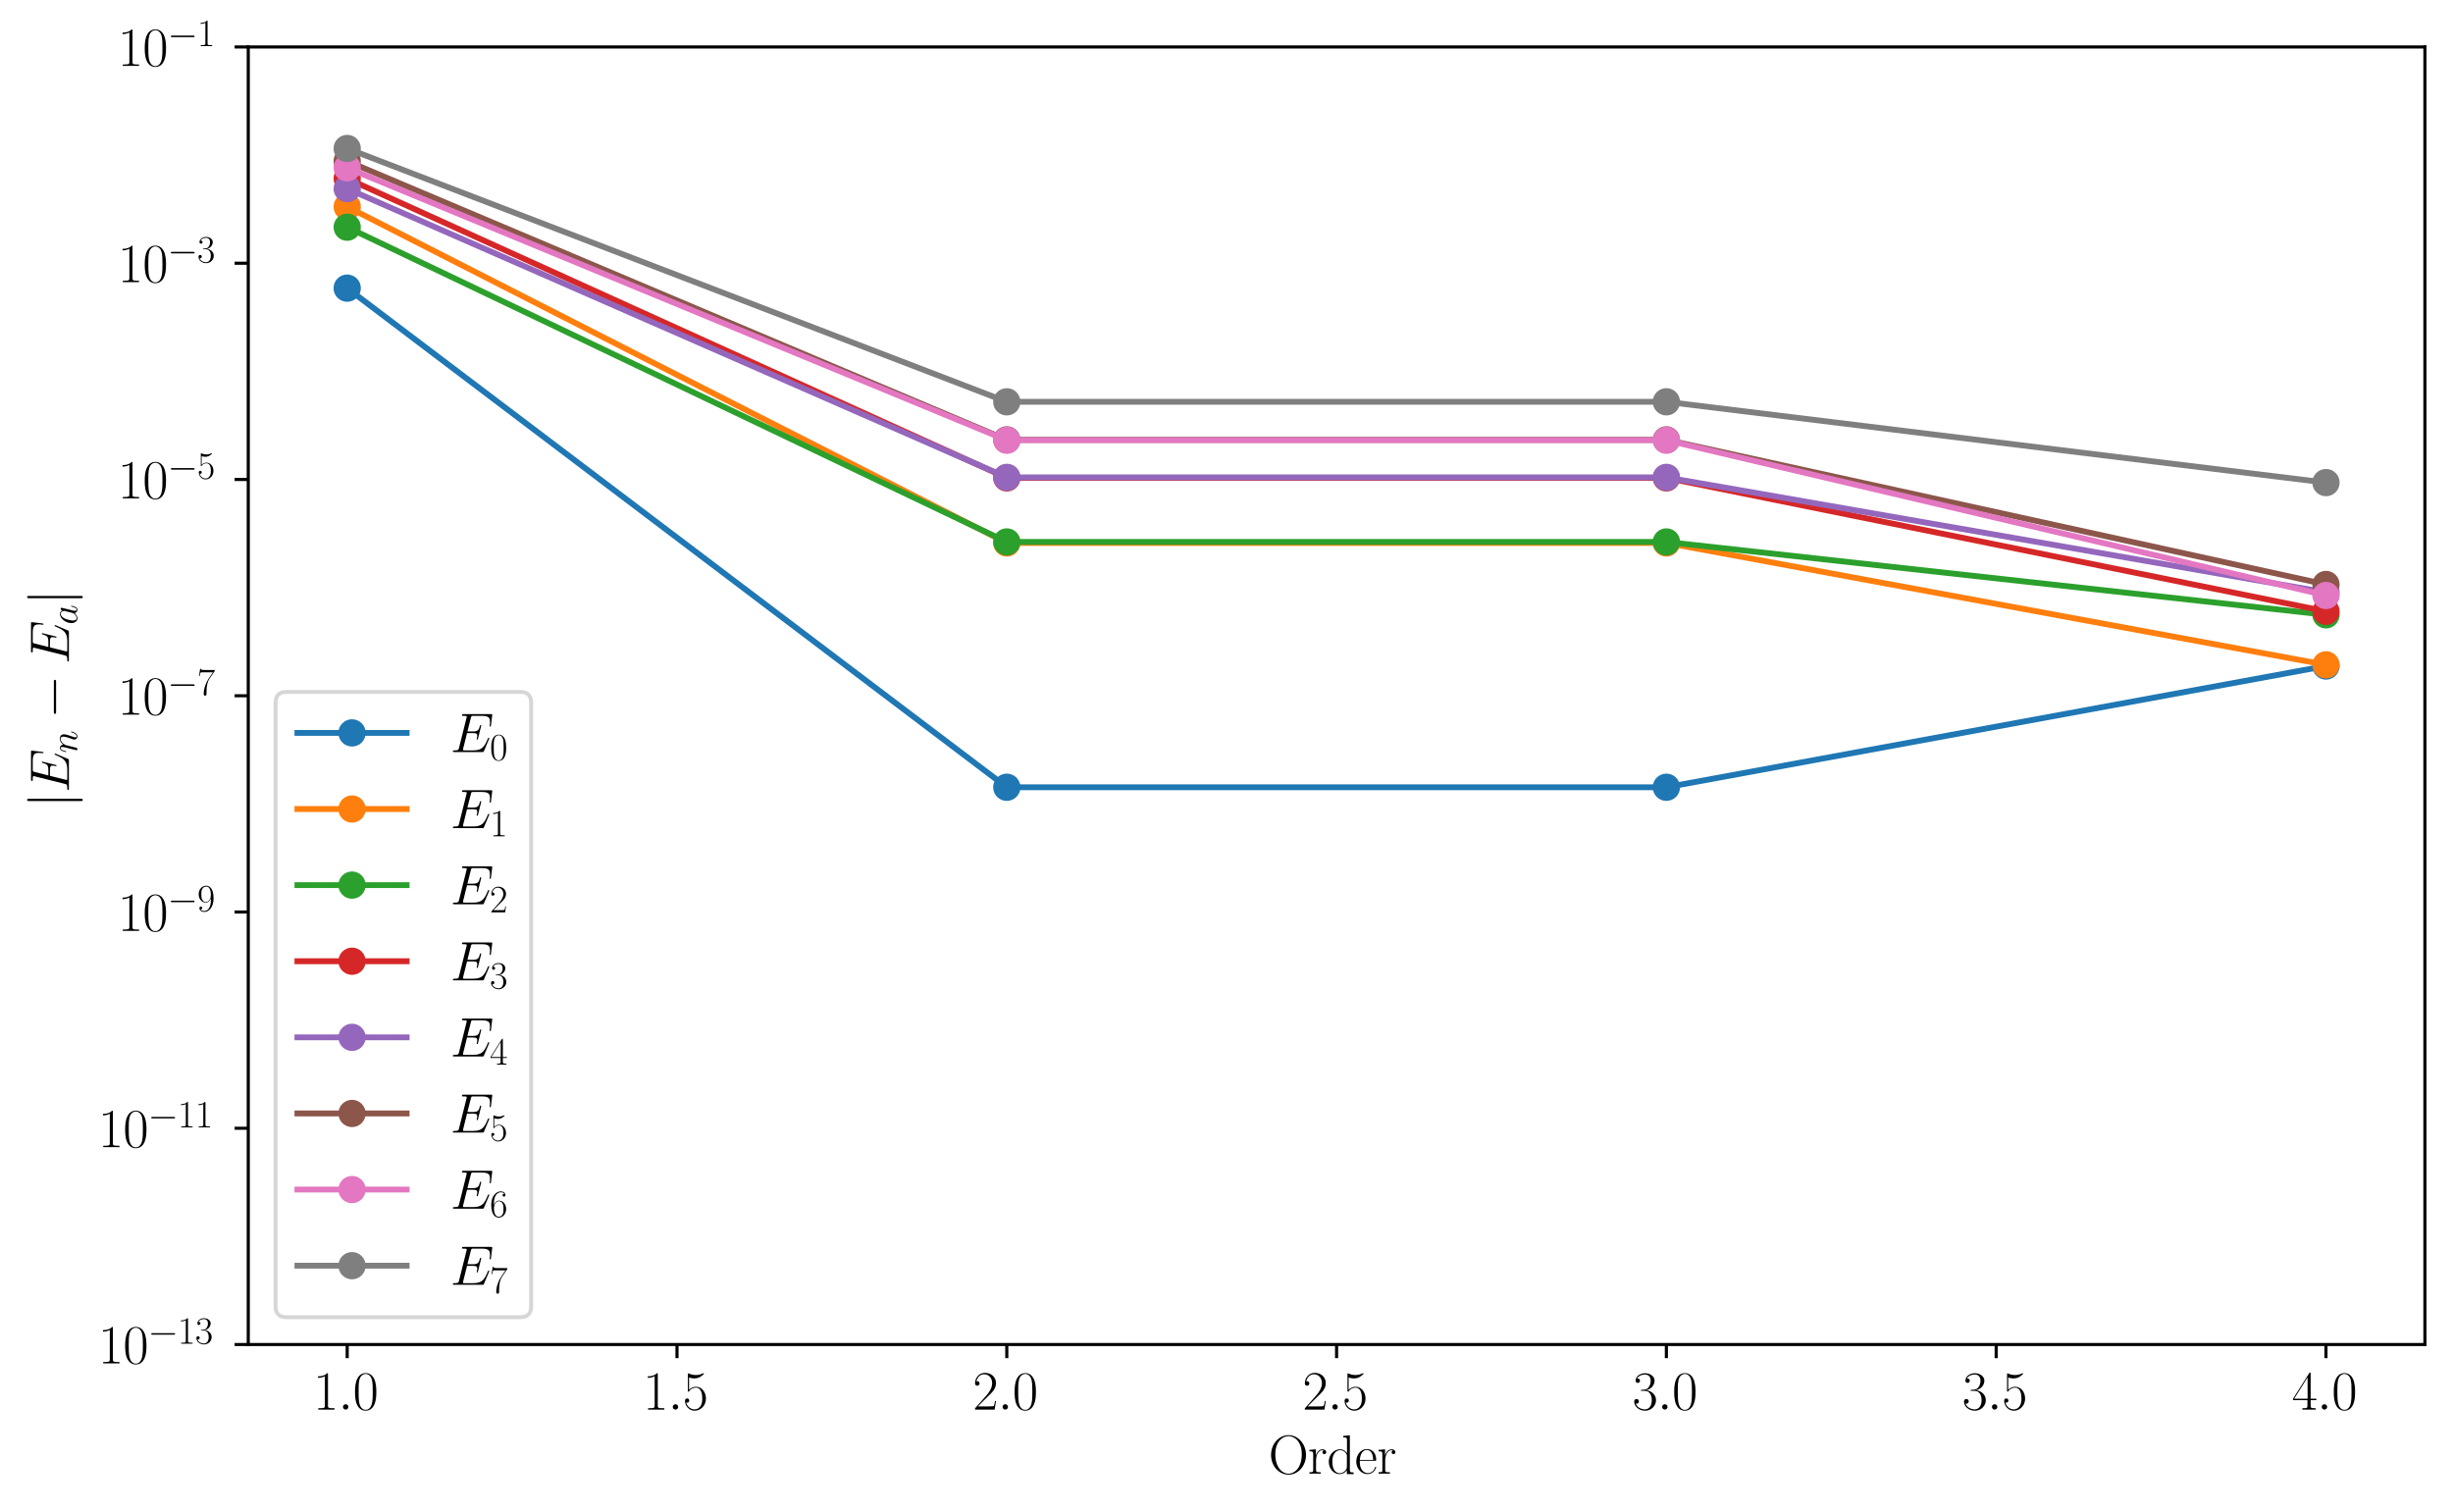 <?xml version="1.0" encoding="utf-8" standalone="no"?>
<!DOCTYPE svg PUBLIC "-//W3C//DTD SVG 1.1//EN"
  "http://www.w3.org/Graphics/SVG/1.1/DTD/svg11.dtd">
<svg xmlns:xlink="http://www.w3.org/1999/xlink" width="628.844pt" height="387.679pt" viewBox="0 0 628.844 387.679" xmlns="http://www.w3.org/2000/svg" version="1.1">
 <defs>
  <style type="text/css">*{stroke-linejoin: round; stroke-linecap: butt}</style>
 </defs>
 <g id="figure_1">
  <g id="patch_1">
   <path d="M 0 387.679 
L 628.844 387.679 
L 628.844 0 
L 0 0 
z
" style="fill: #ffffff"/>
  </g>
  <g id="axes_1">
   <g id="patch_2">
    <path d="M 63.644 344.683 
L 621.644 344.683 
L 621.644 12.043 
L 63.644 12.043 
z
" style="fill: #ffffff"/>
   </g>
   <g id="matplotlib.axis_1">
    <g id="xtick_1">
     <g id="line2d_1">
      <defs>
       <path id="m6c8d5136ef" d="M 0 0 
L 0 3.5 
" style="stroke: #000000; stroke-width: 0.8"/>
      </defs>
      <g>
       <use xlink:href="#m6c8d5136ef" x="89.007" y="344.683" style="stroke: #000000; stroke-width: 0.8"/>
      </g>
     </g>
     <g id="text_1">
      <!-- $\mathdefault{1.0}$ -->
      <g transform="translate(80.282 361.369) scale(0.14 -0.14)">
       <defs>
        <path id="CMR17-31" d="M 1702 4058 
C 1702 4192 1696 4192 1606 4192 
C 1357 3916 979 3827 621 3827 
C 602 3827 570 3827 563 3808 
C 557 3795 557 3782 557 3648 
C 755 3648 1088 3686 1344 3839 
L 1344 461 
C 1344 236 1331 160 781 160 
L 589 160 
L 589 0 
C 896 0 1216 0 1523 0 
C 1830 0 2150 0 2458 0 
L 2458 160 
L 2266 160 
C 1715 160 1702 230 1702 458 
L 1702 4058 
z
" transform="scale(0.016)"/>
        <path id="CMMI12-3a" d="M 1178 307 
C 1178 492 1024 619 870 619 
C 685 619 557 466 557 313 
C 557 128 710 0 864 0 
C 1050 0 1178 153 1178 307 
z
" transform="scale(0.016)"/>
        <path id="CMR17-30" d="M 2688 2025 
C 2688 2416 2682 3080 2413 3591 
C 2176 4039 1798 4198 1466 4198 
C 1158 4198 768 4058 525 3597 
C 269 3118 243 2524 243 2025 
C 243 1661 250 1106 448 619 
C 723 -39 1216 -128 1466 -128 
C 1760 -128 2208 -7 2470 600 
C 2662 1042 2688 1559 2688 2025 
z
M 1466 -26 
C 1056 -26 813 325 723 812 
C 653 1188 653 1738 653 2096 
C 653 2588 653 2997 736 3387 
C 858 3929 1216 4096 1466 4096 
C 1728 4096 2067 3923 2189 3400 
C 2272 3036 2278 2607 2278 2096 
C 2278 1680 2278 1169 2202 792 
C 2067 95 1690 -26 1466 -26 
z
" transform="scale(0.016)"/>
       </defs>
       <use xlink:href="#CMR17-31" transform="scale(0.996)"/>
       <use xlink:href="#CMMI12-3a" transform="translate(45.69 0) scale(0.996)"/>
       <use xlink:href="#CMR17-30" transform="translate(72.788 0) scale(0.996)"/>
      </g>
     </g>
    </g>
    <g id="xtick_2">
     <g id="line2d_2">
      <g>
       <use xlink:href="#m6c8d5136ef" x="173.553" y="344.683" style="stroke: #000000; stroke-width: 0.8"/>
      </g>
     </g>
     <g id="text_2">
      <!-- $\mathdefault{1.5}$ -->
      <g transform="translate(164.828 361.369) scale(0.14 -0.14)">
       <defs>
        <path id="CMR17-35" d="M 730 3692 
C 794 3666 1056 3584 1325 3584 
C 1920 3584 2246 3911 2432 4100 
C 2432 4157 2432 4192 2394 4192 
C 2387 4192 2374 4192 2323 4163 
C 2099 4058 1837 3973 1517 3973 
C 1325 3973 1037 3999 723 4139 
C 653 4171 640 4171 634 4171 
C 602 4171 595 4164 595 4037 
L 595 2203 
C 595 2089 595 2057 659 2057 
C 691 2057 704 2070 736 2114 
C 941 2401 1222 2522 1542 2522 
C 1766 2522 2246 2382 2246 1289 
C 2246 1085 2246 715 2054 421 
C 1894 159 1645 25 1370 25 
C 947 25 518 320 403 814 
C 429 807 480 795 506 795 
C 589 795 749 840 749 1038 
C 749 1210 627 1280 506 1280 
C 358 1280 262 1190 262 1011 
C 262 454 704 -128 1382 -128 
C 2042 -128 2669 440 2669 1264 
C 2669 2030 2170 2624 1549 2624 
C 1222 2624 947 2503 730 2274 
L 730 3692 
z
" transform="scale(0.016)"/>
       </defs>
       <use xlink:href="#CMR17-31" transform="scale(0.996)"/>
       <use xlink:href="#CMMI12-3a" transform="translate(45.69 0) scale(0.996)"/>
       <use xlink:href="#CMR17-35" transform="translate(72.788 0) scale(0.996)"/>
      </g>
     </g>
    </g>
    <g id="xtick_3">
     <g id="line2d_3">
      <g>
       <use xlink:href="#m6c8d5136ef" x="258.098" y="344.683" style="stroke: #000000; stroke-width: 0.8"/>
      </g>
     </g>
     <g id="text_3">
      <!-- $\mathdefault{2.0}$ -->
      <g transform="translate(249.373 361.369) scale(0.14 -0.14)">
       <defs>
        <path id="CMR17-32" d="M 2669 989 
L 2554 989 
C 2490 536 2438 459 2413 420 
C 2381 369 1920 369 1830 369 
L 602 369 
C 832 619 1280 1072 1824 1597 
C 2214 1967 2669 2402 2669 3035 
C 2669 3790 2067 4224 1395 4224 
C 691 4224 262 3604 262 3030 
C 262 2780 448 2748 525 2748 
C 589 2748 781 2787 781 3010 
C 781 3207 614 3264 525 3264 
C 486 3264 448 3258 422 3245 
C 544 3790 915 4058 1306 4058 
C 1862 4058 2227 3617 2227 3035 
C 2227 2479 1901 2000 1536 1584 
L 262 146 
L 262 0 
L 2515 0 
L 2669 989 
z
" transform="scale(0.016)"/>
       </defs>
       <use xlink:href="#CMR17-32" transform="scale(0.996)"/>
       <use xlink:href="#CMMI12-3a" transform="translate(45.69 0) scale(0.996)"/>
       <use xlink:href="#CMR17-30" transform="translate(72.788 0) scale(0.996)"/>
      </g>
     </g>
    </g>
    <g id="xtick_4">
     <g id="line2d_4">
      <g>
       <use xlink:href="#m6c8d5136ef" x="342.644" y="344.683" style="stroke: #000000; stroke-width: 0.8"/>
      </g>
     </g>
     <g id="text_4">
      <!-- $\mathdefault{2.5}$ -->
      <g transform="translate(333.918 361.369) scale(0.14 -0.14)">
       <use xlink:href="#CMR17-32" transform="scale(0.996)"/>
       <use xlink:href="#CMMI12-3a" transform="translate(45.69 0) scale(0.996)"/>
       <use xlink:href="#CMR17-35" transform="translate(72.788 0) scale(0.996)"/>
      </g>
     </g>
    </g>
    <g id="xtick_5">
     <g id="line2d_5">
      <g>
       <use xlink:href="#m6c8d5136ef" x="427.189" y="344.683" style="stroke: #000000; stroke-width: 0.8"/>
      </g>
     </g>
     <g id="text_5">
      <!-- $\mathdefault{3.0}$ -->
      <g transform="translate(418.464 361.369) scale(0.14 -0.14)">
       <defs>
        <path id="CMR17-33" d="M 1414 2157 
C 1984 2157 2234 1662 2234 1090 
C 2234 320 1824 25 1453 25 
C 1114 25 563 194 390 693 
C 422 680 454 680 486 680 
C 640 680 755 782 755 948 
C 755 1133 614 1216 486 1216 
C 378 1216 211 1165 211 926 
C 211 335 787 -128 1466 -128 
C 2176 -128 2720 430 2720 1085 
C 2720 1707 2208 2157 1600 2227 
C 2086 2328 2554 2756 2554 3329 
C 2554 3820 2048 4179 1472 4179 
C 890 4179 378 3829 378 3329 
C 378 3110 544 3072 627 3072 
C 762 3072 877 3155 877 3321 
C 877 3486 762 3569 627 3569 
C 602 3569 570 3569 544 3557 
C 730 3959 1235 4032 1459 4032 
C 1683 4032 2106 3925 2106 3320 
C 2106 3143 2080 2828 1862 2550 
C 1670 2304 1453 2304 1242 2284 
C 1210 2284 1062 2269 1037 2269 
C 992 2263 966 2257 966 2208 
C 966 2163 973 2157 1101 2157 
L 1414 2157 
z
" transform="scale(0.016)"/>
       </defs>
       <use xlink:href="#CMR17-33" transform="scale(0.996)"/>
       <use xlink:href="#CMMI12-3a" transform="translate(45.69 0) scale(0.996)"/>
       <use xlink:href="#CMR17-30" transform="translate(72.788 0) scale(0.996)"/>
      </g>
     </g>
    </g>
    <g id="xtick_6">
     <g id="line2d_6">
      <g>
       <use xlink:href="#m6c8d5136ef" x="511.735" y="344.683" style="stroke: #000000; stroke-width: 0.8"/>
      </g>
     </g>
     <g id="text_6">
      <!-- $\mathdefault{3.5}$ -->
      <g transform="translate(503.009 361.369) scale(0.14 -0.14)">
       <use xlink:href="#CMR17-33" transform="scale(0.996)"/>
       <use xlink:href="#CMMI12-3a" transform="translate(45.69 0) scale(0.996)"/>
       <use xlink:href="#CMR17-35" transform="translate(72.788 0) scale(0.996)"/>
      </g>
     </g>
    </g>
    <g id="xtick_7">
     <g id="line2d_7">
      <g>
       <use xlink:href="#m6c8d5136ef" x="596.28" y="344.683" style="stroke: #000000; stroke-width: 0.8"/>
      </g>
     </g>
     <g id="text_7">
      <!-- $\mathdefault{4.0}$ -->
      <g transform="translate(587.555 361.369) scale(0.14 -0.14)">
       <defs>
        <path id="CMR17-34" d="M 2150 4122 
C 2150 4256 2144 4256 2029 4256 
L 128 1254 
L 128 1088 
L 1779 1088 
L 1779 457 
C 1779 224 1766 160 1318 160 
L 1197 160 
L 1197 0 
C 1402 0 1747 0 1965 0 
C 2182 0 2528 0 2733 0 
L 2733 160 
L 2611 160 
C 2163 160 2150 224 2150 457 
L 2150 1088 
L 2803 1088 
L 2803 1254 
L 2150 1254 
L 2150 4122 
z
M 1798 3703 
L 1798 1254 
L 256 1254 
L 1798 3703 
z
" transform="scale(0.016)"/>
       </defs>
       <use xlink:href="#CMR17-34" transform="scale(0.996)"/>
       <use xlink:href="#CMMI12-3a" transform="translate(45.69 0) scale(0.996)"/>
       <use xlink:href="#CMR17-30" transform="translate(72.788 0) scale(0.996)"/>
      </g>
     </g>
    </g>
    <g id="text_8">
     <!-- Order -->
     <g transform="translate(325.193 377.767) scale(0.14 -0.14)">
      <defs>
       <path id="CMR17-4f" d="M 4307 2135 
C 4307 3437 3366 4416 2304 4416 
C 1216 4416 294 3424 294 2135 
C 294 845 1229 -128 2298 -128 
C 3392 -128 4307 864 4307 2135 
z
M 2304 -13 
C 1574 -13 781 711 781 2217 
C 781 3716 1651 4301 2298 4301 
C 2976 4301 3821 3698 3821 2217 
C 3821 686 3008 -13 2304 -13 
z
" transform="scale(0.016)"/>
       <path id="CMR17-72" d="M 960 1497 
C 960 2112 1222 2688 1702 2688 
C 1747 2688 1792 2682 1837 2662 
C 1837 2662 1696 2617 1696 2452 
C 1696 2298 1818 2234 1914 2234 
C 1990 2234 2131 2279 2131 2458 
C 2131 2663 1926 2790 1709 2790 
C 1222 2790 1011 2317 947 2093 
L 941 2093 
L 941 2790 
L 198 2720 
L 198 2554 
C 576 2554 634 2515 634 2208 
L 634 428 
C 634 184 608 153 198 153 
L 198 -13 
C 352 0 646 0 813 0 
C 998 0 1325 0 1498 -13 
L 1498 153 
C 1037 153 960 153 960 440 
L 960 1497 
z
" transform="scale(0.016)"/>
       <path id="CMR17-64" d="M 1869 4326 
L 1869 4160 
C 2246 4160 2304 4122 2304 3820 
L 2304 2345 
C 2278 2377 2016 2790 1498 2790 
C 845 2790 211 2208 211 1364 
C 211 525 806 -64 1434 -64 
C 1978 -64 2259 337 2291 380 
L 2291 -63 
L 3066 -63 
L 3066 128 
C 2688 128 2630 166 2630 473 
L 2630 4396 
L 1869 4326 
z
M 2291 755 
C 2291 563 2176 390 2029 262 
C 1811 70 1594 38 1472 38 
C 1286 38 621 134 621 1356 
C 621 2612 1363 2688 1530 2688 
C 1824 2688 2061 2522 2208 2291 
C 2291 2157 2291 2138 2291 2023 
L 2291 755 
z
" transform="scale(0.016)"/>
       <path id="CMR17-65" d="M 2438 1472 
C 2464 1498 2464 1511 2464 1576 
C 2464 2238 2118 2816 1389 2816 
C 710 2816 173 2169 173 1383 
C 173 551 781 -64 1459 -64 
C 2176 -64 2458 607 2458 740 
C 2458 784 2419 784 2406 784 
C 2362 784 2355 771 2330 696 
C 2189 265 1837 51 1504 51 
C 1229 51 954 203 781 480 
C 582 803 582 1176 582 1472 
L 2438 1472 
z
M 589 1568 
C 634 2505 1126 2714 1382 2714 
C 1818 2714 2112 2297 2118 1568 
L 589 1568 
z
" transform="scale(0.016)"/>
      </defs>
      <use xlink:href="#CMR17-4f" transform="scale(0.996)"/>
      <use xlink:href="#CMR17-72" transform="translate(71.715 0) scale(0.996)"/>
      <use xlink:href="#CMR17-64" transform="translate(106.996 0) scale(0.996)"/>
      <use xlink:href="#CMR17-65" transform="translate(157.891 0) scale(0.996)"/>
      <use xlink:href="#CMR17-72" transform="translate(198.377 0) scale(0.996)"/>
     </g>
    </g>
   </g>
   <g id="matplotlib.axis_2">
    <g id="ytick_1">
     <g id="line2d_8">
      <defs>
       <path id="m509bf4330d" d="M 0 0 
L -3.5 0 
" style="stroke: #000000; stroke-width: 0.8"/>
      </defs>
      <g>
       <use xlink:href="#m509bf4330d" x="63.644" y="344.683" style="stroke: #000000; stroke-width: 0.8"/>
      </g>
     </g>
     <g id="text_9">
      <!-- $\mathdefault{10^{-13}}$ -->
      <g transform="translate(25.148 349.526) scale(0.14 -0.14)">
       <defs>
        <path id="CMSY10-0" d="M 4218 1472 
C 4326 1472 4442 1472 4442 1600 
C 4442 1728 4326 1728 4218 1728 
L 755 1728 
C 646 1728 531 1728 531 1600 
C 531 1472 646 1472 755 1472 
L 4218 1472 
z
" transform="scale(0.016)"/>
       </defs>
       <use xlink:href="#CMR17-31" transform="scale(0.996)"/>
       <use xlink:href="#CMR17-30" transform="translate(45.69 0) scale(0.996)"/>
       <use xlink:href="#CMSY10-0" transform="translate(91.381 36.154) scale(0.697)"/>
       <use xlink:href="#CMR17-31" transform="translate(145.622 36.154) scale(0.697)"/>
       <use xlink:href="#CMR17-33" transform="translate(177.605 36.154) scale(0.697)"/>
      </g>
     </g>
    </g>
    <g id="ytick_2">
     <g id="line2d_9">
      <g>
       <use xlink:href="#m509bf4330d" x="63.644" y="289.243" style="stroke: #000000; stroke-width: 0.8"/>
      </g>
     </g>
     <g id="text_10">
      <!-- $\mathdefault{10^{-11}}$ -->
      <g transform="translate(25.148 294.086) scale(0.14 -0.14)">
       <use xlink:href="#CMR17-31" transform="scale(0.996)"/>
       <use xlink:href="#CMR17-30" transform="translate(45.69 0) scale(0.996)"/>
       <use xlink:href="#CMSY10-0" transform="translate(91.381 36.154) scale(0.697)"/>
       <use xlink:href="#CMR17-31" transform="translate(145.622 36.154) scale(0.697)"/>
       <use xlink:href="#CMR17-31" transform="translate(177.605 36.154) scale(0.697)"/>
      </g>
     </g>
    </g>
    <g id="ytick_3">
     <g id="line2d_10">
      <g>
       <use xlink:href="#m509bf4330d" x="63.644" y="233.803" style="stroke: #000000; stroke-width: 0.8"/>
      </g>
     </g>
     <g id="text_11">
      <!-- $\mathdefault{10^{-9}}$ -->
      <g transform="translate(30.165 238.646) scale(0.14 -0.14)">
       <defs>
        <path id="CMR17-39" d="M 2253 1864 
C 2253 464 1670 31 1190 31 
C 1043 31 685 31 538 294 
C 704 268 826 357 826 518 
C 826 692 685 749 595 749 
C 538 749 365 723 365 506 
C 365 71 742 -128 1203 -128 
C 1939 -128 2688 674 2688 2073 
C 2688 3817 1971 4179 1485 4179 
C 851 4179 243 3628 243 2778 
C 243 1991 762 1408 1414 1408 
C 1952 1408 2189 1903 2253 2112 
L 2253 1864 
z
M 1427 1510 
C 1254 1510 1011 1542 813 1922 
C 678 2169 678 2461 678 2771 
C 678 3146 678 3405 858 3684 
C 947 3817 1114 4032 1485 4032 
C 2240 4032 2240 2885 2240 2632 
C 2240 2182 2035 1510 1427 1510 
z
" transform="scale(0.016)"/>
       </defs>
       <use xlink:href="#CMR17-31" transform="scale(0.996)"/>
       <use xlink:href="#CMR17-30" transform="translate(45.69 0) scale(0.996)"/>
       <use xlink:href="#CMSY10-0" transform="translate(91.381 36.154) scale(0.697)"/>
       <use xlink:href="#CMR17-39" transform="translate(145.622 36.154) scale(0.697)"/>
      </g>
     </g>
    </g>
    <g id="ytick_4">
     <g id="line2d_11">
      <g>
       <use xlink:href="#m509bf4330d" x="63.644" y="178.363" style="stroke: #000000; stroke-width: 0.8"/>
      </g>
     </g>
     <g id="text_12">
      <!-- $\mathdefault{10^{-7}}$ -->
      <g transform="translate(30.165 183.206) scale(0.14 -0.14)">
       <defs>
        <path id="CMR17-37" d="M 2886 3941 
L 2886 4081 
L 1382 4081 
C 634 4081 621 4165 595 4288 
L 480 4288 
L 294 3094 
L 410 3094 
C 429 3215 474 3540 550 3661 
C 589 3712 1062 3712 1171 3712 
L 2579 3712 
L 1869 2661 
C 1395 1954 1069 999 1069 165 
C 1069 89 1069 -128 1299 -128 
C 1530 -128 1530 89 1530 171 
L 1530 465 
C 1530 1508 1709 2196 2003 2636 
L 2886 3941 
z
" transform="scale(0.016)"/>
       </defs>
       <use xlink:href="#CMR17-31" transform="scale(0.996)"/>
       <use xlink:href="#CMR17-30" transform="translate(45.69 0) scale(0.996)"/>
       <use xlink:href="#CMSY10-0" transform="translate(91.381 36.154) scale(0.697)"/>
       <use xlink:href="#CMR17-37" transform="translate(145.622 36.154) scale(0.697)"/>
      </g>
     </g>
    </g>
    <g id="ytick_5">
     <g id="line2d_12">
      <g>
       <use xlink:href="#m509bf4330d" x="63.644" y="122.923" style="stroke: #000000; stroke-width: 0.8"/>
      </g>
     </g>
     <g id="text_13">
      <!-- $\mathdefault{10^{-5}}$ -->
      <g transform="translate(30.165 127.766) scale(0.14 -0.14)">
       <use xlink:href="#CMR17-31" transform="scale(0.996)"/>
       <use xlink:href="#CMR17-30" transform="translate(45.69 0) scale(0.996)"/>
       <use xlink:href="#CMSY10-0" transform="translate(91.381 36.154) scale(0.697)"/>
       <use xlink:href="#CMR17-35" transform="translate(145.622 36.154) scale(0.697)"/>
      </g>
     </g>
    </g>
    <g id="ytick_6">
     <g id="line2d_13">
      <g>
       <use xlink:href="#m509bf4330d" x="63.644" y="67.483" style="stroke: #000000; stroke-width: 0.8"/>
      </g>
     </g>
     <g id="text_14">
      <!-- $\mathdefault{10^{-3}}$ -->
      <g transform="translate(30.165 72.326) scale(0.14 -0.14)">
       <use xlink:href="#CMR17-31" transform="scale(0.996)"/>
       <use xlink:href="#CMR17-30" transform="translate(45.69 0) scale(0.996)"/>
       <use xlink:href="#CMSY10-0" transform="translate(91.381 36.154) scale(0.697)"/>
       <use xlink:href="#CMR17-33" transform="translate(145.622 36.154) scale(0.697)"/>
      </g>
     </g>
    </g>
    <g id="ytick_7">
     <g id="line2d_14">
      <g>
       <use xlink:href="#m509bf4330d" x="63.644" y="12.043" style="stroke: #000000; stroke-width: 0.8"/>
      </g>
     </g>
     <g id="text_15">
      <!-- $\mathdefault{10^{-1}}$ -->
      <g transform="translate(30.165 16.886) scale(0.14 -0.14)">
       <use xlink:href="#CMR17-31" transform="scale(0.996)"/>
       <use xlink:href="#CMR17-30" transform="translate(45.69 0) scale(0.996)"/>
       <use xlink:href="#CMSY10-0" transform="translate(91.381 36.154) scale(0.697)"/>
       <use xlink:href="#CMR17-31" transform="translate(145.622 36.154) scale(0.697)"/>
      </g>
     </g>
    </g>
    <g id="text_16">
     <!-- $|E_n - E_a|$ -->
     <g transform="translate(17.661 207.053) rotate(-90) scale(0.14 -0.14)">
      <defs>
       <path id="CMSY10-6a" d="M 1018 4570 
C 1018 4685 1018 4800 890 4800 
C 762 4800 762 4685 762 4570 
L 762 -1370 
C 762 -1485 762 -1600 890 -1600 
C 1018 -1600 1018 -1485 1018 -1370 
L 1018 4570 
z
" transform="scale(0.016)"/>
       <path id="CMMI12-45" d="M 4448 1489 
C 4454 1508 4474 1554 4474 1579 
C 4474 1611 4448 1643 4410 1643 
C 4384 1643 4371 1637 4352 1617 
C 4339 1611 4339 1598 4282 1469 
C 3904 570 3629 185 2605 185 
L 1670 185 
C 1581 185 1568 185 1530 192 
C 1459 198 1453 211 1453 262 
C 1453 307 1466 345 1478 403 
L 1920 2176 
L 2554 2176 
C 3053 2176 3091 2066 3091 1874 
C 3091 1810 3091 1752 3046 1560 
C 3034 1534 3027 1508 3027 1489 
C 3027 1444 3059 1425 3098 1425 
C 3155 1425 3162 1469 3187 1559 
L 3552 3042 
C 3552 3073 3526 3105 3488 3105 
C 3430 3105 3424 3080 3398 2990 
C 3270 2501 3142 2361 2573 2361 
L 1965 2361 
L 2362 3930 
C 2419 4154 2432 4154 2694 4154 
L 3610 4154 
C 4397 4154 4557 3943 4557 3458 
C 4557 3451 4557 3273 4531 3062 
C 4525 3036 4518 2998 4518 2985 
C 4518 2934 4550 2915 4589 2915 
C 4634 2915 4659 2941 4672 3055 
L 4806 4174 
C 4806 4195 4819 4263 4819 4277 
C 4819 4352 4762 4352 4646 4352 
L 1523 4352 
C 1402 4352 1338 4352 1338 4229 
C 1338 4154 1382 4154 1491 4154 
C 1888 4154 1888 4114 1888 4052 
C 1888 4020 1882 3994 1862 3924 
L 998 473 
C 941 249 928 185 480 185 
C 358 185 294 185 294 70 
C 294 0 333 0 461 0 
L 3674 0 
C 3814 0 3821 6 3866 110 
L 4448 1489 
z
" transform="scale(0.016)"/>
       <path id="CMMI12-6e" d="M 1318 1871 
C 1331 1910 1491 2229 1728 2433 
C 1894 2586 2112 2689 2362 2689 
C 2618 2689 2707 2497 2707 2242 
C 2707 1878 2445 1150 2317 805 
C 2259 651 2227 568 2227 453 
C 2227 166 2426 -64 2733 -64 
C 3328 -64 3552 875 3552 913 
C 3552 945 3526 971 3488 971 
C 3430 971 3424 952 3392 843 
C 3245 319 3002 64 2752 64 
C 2688 64 2586 64 2586 269 
C 2586 429 2656 621 2694 710 
C 2822 1063 3091 1780 3091 2145 
C 3091 2528 2867 2816 2381 2816 
C 1811 2816 1510 2415 1395 2255 
C 1376 2618 1114 2816 832 2816 
C 627 2816 486 2695 378 2478 
C 262 2248 173 1865 173 1839 
C 173 1814 198 1782 243 1782 
C 294 1782 301 1788 339 1935 
C 442 2325 557 2689 813 2689 
C 960 2689 1011 2586 1011 2395 
C 1011 2254 947 2005 902 1807 
L 723 1118 
C 698 996 627 709 595 594 
C 550 428 480 128 480 96 
C 480 6 550 -64 646 -64 
C 723 -64 813 -26 864 70 
C 877 102 934 326 966 453 
L 1107 1028 
L 1318 1871 
z
" transform="scale(0.016)"/>
       <path id="CMMI12-61" d="M 1926 760 
C 1894 651 1894 639 1805 517 
C 1664 338 1382 64 1082 64 
C 819 64 672 300 672 677 
C 672 1028 870 1743 992 2012 
C 1210 2459 1510 2689 1760 2689 
C 2182 2689 2266 2165 2266 2114 
C 2266 2108 2246 2024 2240 2012 
L 1926 760 
z
M 2336 2395 
C 2266 2561 2093 2816 1760 2816 
C 1037 2816 256 1884 256 939 
C 256 307 627 -64 1062 -64 
C 1414 -64 1715 211 1894 422 
C 1958 45 2259 -64 2451 -64 
C 2643 -64 2797 51 2912 281 
C 3014 498 3104 888 3104 913 
C 3104 945 3078 971 3040 971 
C 2982 971 2976 939 2950 843 
C 2854 466 2733 64 2470 64 
C 2285 64 2272 230 2272 358 
C 2272 505 2291 575 2349 824 
C 2394 984 2426 1124 2477 1309 
C 2714 2267 2771 2497 2771 2535 
C 2771 2625 2701 2695 2605 2695 
C 2400 2695 2349 2472 2336 2395 
z
" transform="scale(0.016)"/>
      </defs>
      <use xlink:href="#CMSY10-6a" transform="scale(0.996)"/>
      <use xlink:href="#CMMI12-45" transform="translate(27.674 0) scale(0.996)"/>
      <use xlink:href="#CMMI12-6e" transform="translate(99.885 -14.944) scale(0.697)"/>
      <use xlink:href="#CMSY10-0" transform="translate(163.283 0) scale(0.996)"/>
      <use xlink:href="#CMMI12-45" transform="translate(262.91 0) scale(0.996)"/>
      <use xlink:href="#CMMI12-61" transform="translate(335.121 -14.944) scale(0.697)"/>
      <use xlink:href="#CMSY10-6a" transform="translate(371.465 0) scale(0.996)"/>
     </g>
    </g>
   </g>
   <g id="line2d_15">
    <path d="M 89.007 73.871 
L 258.098 201.821 
L 427.189 201.821 
L 596.28 170.738 
" clip-path="url(#p94249af768)" style="fill: none; stroke: #1f77b4; stroke-width: 1.5; stroke-linecap: square"/>
    <defs>
     <path id="m8146ef9ab7" d="M 0 3 
C 0.796 3 1.559 2.684 2.121 2.121 
C 2.684 1.559 3 0.796 3 0 
C 3 -0.796 2.684 -1.559 2.121 -2.121 
C 1.559 -2.684 0.796 -3 0 -3 
C -0.796 -3 -1.559 -2.684 -2.121 -2.121 
C -2.684 -1.559 -3 -0.796 -3 0 
C -3 0.796 -2.684 1.559 -2.121 2.121 
C -1.559 2.684 -0.796 3 0 3 
z
" style="stroke: #1f77b4"/>
    </defs>
    <g clip-path="url(#p94249af768)">
     <use xlink:href="#m8146ef9ab7" x="89.007" y="73.871" style="fill: #1f77b4; stroke: #1f77b4"/>
     <use xlink:href="#m8146ef9ab7" x="258.098" y="201.821" style="fill: #1f77b4; stroke: #1f77b4"/>
     <use xlink:href="#m8146ef9ab7" x="427.189" y="201.821" style="fill: #1f77b4; stroke: #1f77b4"/>
     <use xlink:href="#m8146ef9ab7" x="596.28" y="170.738" style="fill: #1f77b4; stroke: #1f77b4"/>
    </g>
   </g>
   <g id="line2d_16">
    <path d="M 89.007 52.998 
L 258.098 139.196 
L 427.189 139.196 
L 596.28 170.437 
" clip-path="url(#p94249af768)" style="fill: none; stroke: #ff7f0e; stroke-width: 1.5; stroke-linecap: square"/>
    <defs>
     <path id="m6922609a04" d="M 0 3 
C 0.796 3 1.559 2.684 2.121 2.121 
C 2.684 1.559 3 0.796 3 0 
C 3 -0.796 2.684 -1.559 2.121 -2.121 
C 1.559 -2.684 0.796 -3 0 -3 
C -0.796 -3 -1.559 -2.684 -2.121 -2.121 
C -2.684 -1.559 -3 -0.796 -3 0 
C -3 0.796 -2.684 1.559 -2.121 2.121 
C -1.559 2.684 -0.796 3 0 3 
z
" style="stroke: #ff7f0e"/>
    </defs>
    <g clip-path="url(#p94249af768)">
     <use xlink:href="#m6922609a04" x="89.007" y="52.998" style="fill: #ff7f0e; stroke: #ff7f0e"/>
     <use xlink:href="#m6922609a04" x="258.098" y="139.196" style="fill: #ff7f0e; stroke: #ff7f0e"/>
     <use xlink:href="#m6922609a04" x="427.189" y="139.196" style="fill: #ff7f0e; stroke: #ff7f0e"/>
     <use xlink:href="#m6922609a04" x="596.28" y="170.437" style="fill: #ff7f0e; stroke: #ff7f0e"/>
    </g>
   </g>
   <g id="line2d_17">
    <path d="M 89.007 58.244 
L 258.098 138.934 
L 427.189 138.934 
L 596.28 157.615 
" clip-path="url(#p94249af768)" style="fill: none; stroke: #2ca02c; stroke-width: 1.5; stroke-linecap: square"/>
    <defs>
     <path id="m7ad52015ad" d="M 0 3 
C 0.796 3 1.559 2.684 2.121 2.121 
C 2.684 1.559 3 0.796 3 0 
C 3 -0.796 2.684 -1.559 2.121 -2.121 
C 1.559 -2.684 0.796 -3 0 -3 
C -0.796 -3 -1.559 -2.684 -2.121 -2.121 
C -2.684 -1.559 -3 -0.796 -3 0 
C -3 0.796 -2.684 1.559 -2.121 2.121 
C -1.559 2.684 -0.796 3 0 3 
z
" style="stroke: #2ca02c"/>
    </defs>
    <g clip-path="url(#p94249af768)">
     <use xlink:href="#m7ad52015ad" x="89.007" y="58.244" style="fill: #2ca02c; stroke: #2ca02c"/>
     <use xlink:href="#m7ad52015ad" x="258.098" y="138.934" style="fill: #2ca02c; stroke: #2ca02c"/>
     <use xlink:href="#m7ad52015ad" x="427.189" y="138.934" style="fill: #2ca02c; stroke: #2ca02c"/>
     <use xlink:href="#m7ad52015ad" x="596.28" y="157.615" style="fill: #2ca02c; stroke: #2ca02c"/>
    </g>
   </g>
   <g id="line2d_18">
    <path d="M 89.007 45.777 
L 258.098 122.513 
L 427.189 122.513 
L 596.28 156.729 
" clip-path="url(#p94249af768)" style="fill: none; stroke: #d62728; stroke-width: 1.5; stroke-linecap: square"/>
    <defs>
     <path id="me4c8bf155e" d="M 0 3 
C 0.796 3 1.559 2.684 2.121 2.121 
C 2.684 1.559 3 0.796 3 0 
C 3 -0.796 2.684 -1.559 2.121 -2.121 
C 1.559 -2.684 0.796 -3 0 -3 
C -0.796 -3 -1.559 -2.684 -2.121 -2.121 
C -2.684 -1.559 -3 -0.796 -3 0 
C -3 0.796 -2.684 1.559 -2.121 2.121 
C -1.559 2.684 -0.796 3 0 3 
z
" style="stroke: #d62728"/>
    </defs>
    <g clip-path="url(#p94249af768)">
     <use xlink:href="#me4c8bf155e" x="89.007" y="45.777" style="fill: #d62728; stroke: #d62728"/>
     <use xlink:href="#me4c8bf155e" x="258.098" y="122.513" style="fill: #d62728; stroke: #d62728"/>
     <use xlink:href="#me4c8bf155e" x="427.189" y="122.513" style="fill: #d62728; stroke: #d62728"/>
     <use xlink:href="#me4c8bf155e" x="596.28" y="156.729" style="fill: #d62728; stroke: #d62728"/>
    </g>
   </g>
   <g id="line2d_19">
    <path d="M 89.007 48.372 
L 258.098 122.381 
L 427.189 122.381 
L 596.28 151.858 
" clip-path="url(#p94249af768)" style="fill: none; stroke: #9467bd; stroke-width: 1.5; stroke-linecap: square"/>
    <defs>
     <path id="m1daa98630a" d="M 0 3 
C 0.796 3 1.559 2.684 2.121 2.121 
C 2.684 1.559 3 0.796 3 0 
C 3 -0.796 2.684 -1.559 2.121 -2.121 
C 1.559 -2.684 0.796 -3 0 -3 
C -0.796 -3 -1.559 -2.684 -2.121 -2.121 
C -2.684 -1.559 -3 -0.796 -3 0 
C -3 0.796 -2.684 1.559 -2.121 2.121 
C -1.559 2.684 -0.796 3 0 3 
z
" style="stroke: #9467bd"/>
    </defs>
    <g clip-path="url(#p94249af768)">
     <use xlink:href="#m1daa98630a" x="89.007" y="48.372" style="fill: #9467bd; stroke: #9467bd"/>
     <use xlink:href="#m1daa98630a" x="258.098" y="122.381" style="fill: #9467bd; stroke: #9467bd"/>
     <use xlink:href="#m1daa98630a" x="427.189" y="122.381" style="fill: #9467bd; stroke: #9467bd"/>
     <use xlink:href="#m1daa98630a" x="596.28" y="151.858" style="fill: #9467bd; stroke: #9467bd"/>
    </g>
   </g>
   <g id="line2d_20">
    <path d="M 89.007 41.302 
L 258.098 112.759 
L 427.189 112.759 
L 596.28 149.839 
" clip-path="url(#p94249af768)" style="fill: none; stroke: #8c564b; stroke-width: 1.5; stroke-linecap: square"/>
    <defs>
     <path id="mbcfc9d0dd3" d="M 0 3 
C 0.796 3 1.559 2.684 2.121 2.121 
C 2.684 1.559 3 0.796 3 0 
C 3 -0.796 2.684 -1.559 2.121 -2.121 
C 1.559 -2.684 0.796 -3 0 -3 
C -0.796 -3 -1.559 -2.684 -2.121 -2.121 
C -2.684 -1.559 -3 -0.796 -3 0 
C -3 0.796 -2.684 1.559 -2.121 2.121 
C -1.559 2.684 -0.796 3 0 3 
z
" style="stroke: #8c564b"/>
    </defs>
    <g clip-path="url(#p94249af768)">
     <use xlink:href="#mbcfc9d0dd3" x="89.007" y="41.302" style="fill: #8c564b; stroke: #8c564b"/>
     <use xlink:href="#mbcfc9d0dd3" x="258.098" y="112.759" style="fill: #8c564b; stroke: #8c564b"/>
     <use xlink:href="#mbcfc9d0dd3" x="427.189" y="112.759" style="fill: #8c564b; stroke: #8c564b"/>
     <use xlink:href="#mbcfc9d0dd3" x="596.28" y="149.839" style="fill: #8c564b; stroke: #8c564b"/>
    </g>
   </g>
   <g id="line2d_21">
    <path d="M 89.007 43.029 
L 258.098 112.85 
L 427.189 112.85 
L 596.28 152.662 
" clip-path="url(#p94249af768)" style="fill: none; stroke: #e377c2; stroke-width: 1.5; stroke-linecap: square"/>
    <defs>
     <path id="m19aca2aaf5" d="M 0 3 
C 0.796 3 1.559 2.684 2.121 2.121 
C 2.684 1.559 3 0.796 3 0 
C 3 -0.796 2.684 -1.559 2.121 -2.121 
C 1.559 -2.684 0.796 -3 0 -3 
C -0.796 -3 -1.559 -2.684 -2.121 -2.121 
C -2.684 -1.559 -3 -0.796 -3 0 
C -3 0.796 -2.684 1.559 -2.121 2.121 
C -1.559 2.684 -0.796 3 0 3 
z
" style="stroke: #e377c2"/>
    </defs>
    <g clip-path="url(#p94249af768)">
     <use xlink:href="#m19aca2aaf5" x="89.007" y="43.029" style="fill: #e377c2; stroke: #e377c2"/>
     <use xlink:href="#m19aca2aaf5" x="258.098" y="112.85" style="fill: #e377c2; stroke: #e377c2"/>
     <use xlink:href="#m19aca2aaf5" x="427.189" y="112.85" style="fill: #e377c2; stroke: #e377c2"/>
     <use xlink:href="#m19aca2aaf5" x="596.28" y="152.662" style="fill: #e377c2; stroke: #e377c2"/>
    </g>
   </g>
   <g id="line2d_22">
    <path d="M 89.007 38.063 
L 258.098 103.009 
L 427.189 103.009 
L 596.28 123.719 
" clip-path="url(#p94249af768)" style="fill: none; stroke: #7f7f7f; stroke-width: 1.5; stroke-linecap: square"/>
    <defs>
     <path id="m1b44f476c0" d="M 0 3 
C 0.796 3 1.559 2.684 2.121 2.121 
C 2.684 1.559 3 0.796 3 0 
C 3 -0.796 2.684 -1.559 2.121 -2.121 
C 1.559 -2.684 0.796 -3 0 -3 
C -0.796 -3 -1.559 -2.684 -2.121 -2.121 
C -2.684 -1.559 -3 -0.796 -3 0 
C -3 0.796 -2.684 1.559 -2.121 2.121 
C -1.559 2.684 -0.796 3 0 3 
z
" style="stroke: #7f7f7f"/>
    </defs>
    <g clip-path="url(#p94249af768)">
     <use xlink:href="#m1b44f476c0" x="89.007" y="38.063" style="fill: #7f7f7f; stroke: #7f7f7f"/>
     <use xlink:href="#m1b44f476c0" x="258.098" y="103.009" style="fill: #7f7f7f; stroke: #7f7f7f"/>
     <use xlink:href="#m1b44f476c0" x="427.189" y="103.009" style="fill: #7f7f7f; stroke: #7f7f7f"/>
     <use xlink:href="#m1b44f476c0" x="596.28" y="123.719" style="fill: #7f7f7f; stroke: #7f7f7f"/>
    </g>
   </g>
   <g id="patch_3">
    <path d="M 63.644 344.683 
L 63.644 12.043 
" style="fill: none; stroke: #000000; stroke-width: 0.8; stroke-linejoin: miter; stroke-linecap: square"/>
   </g>
   <g id="patch_4">
    <path d="M 621.644 344.683 
L 621.644 12.043 
" style="fill: none; stroke: #000000; stroke-width: 0.8; stroke-linejoin: miter; stroke-linecap: square"/>
   </g>
   <g id="patch_5">
    <path d="M 63.644 344.683 
L 621.644 344.683 
" style="fill: none; stroke: #000000; stroke-width: 0.8; stroke-linejoin: miter; stroke-linecap: square"/>
   </g>
   <g id="patch_6">
    <path d="M 63.644 12.043 
L 621.644 12.043 
" style="fill: none; stroke: #000000; stroke-width: 0.8; stroke-linejoin: miter; stroke-linecap: square"/>
   </g>
   <g id="legend_1">
    <g id="patch_7">
     <path d="M 73.444 337.683 
L 133.371 337.683 
Q 136.171 337.683 136.171 334.883 
L 136.171 180.187 
Q 136.171 177.387 133.371 177.387 
L 73.444 177.387 
Q 70.644 177.387 70.644 180.187 
L 70.644 334.883 
Q 70.644 337.683 73.444 337.683 
z
" style="fill: #ffffff; opacity: 0.8; stroke: #cccccc; stroke-linejoin: miter"/>
    </g>
    <g id="line2d_23">
     <path d="M 76.244 187.887 
L 90.244 187.887 
L 104.244 187.887 
" style="fill: none; stroke: #1f77b4; stroke-width: 1.5; stroke-linecap: square"/>
     <g>
      <use xlink:href="#m8146ef9ab7" x="90.244" y="187.887" style="fill: #1f77b4; stroke: #1f77b4"/>
     </g>
    </g>
    <g id="text_17">
     <!-- $E_0$ -->
     <g transform="translate(115.444 192.787) scale(0.14 -0.14)">
      <use xlink:href="#CMMI12-45" transform="scale(0.996)"/>
      <use xlink:href="#CMR17-30" transform="translate(72.211 -14.944) scale(0.697)"/>
     </g>
    </g>
    <g id="line2d_24">
     <path d="M 76.244 207.399 
L 90.244 207.399 
L 104.244 207.399 
" style="fill: none; stroke: #ff7f0e; stroke-width: 1.5; stroke-linecap: square"/>
     <g>
      <use xlink:href="#m6922609a04" x="90.244" y="207.399" style="fill: #ff7f0e; stroke: #ff7f0e"/>
     </g>
    </g>
    <g id="text_18">
     <!-- $E_1$ -->
     <g transform="translate(115.444 212.299) scale(0.14 -0.14)">
      <use xlink:href="#CMMI12-45" transform="scale(0.996)"/>
      <use xlink:href="#CMR17-31" transform="translate(72.211 -14.944) scale(0.697)"/>
     </g>
    </g>
    <g id="line2d_25">
     <path d="M 76.244 226.911 
L 90.244 226.911 
L 104.244 226.911 
" style="fill: none; stroke: #2ca02c; stroke-width: 1.5; stroke-linecap: square"/>
     <g>
      <use xlink:href="#m7ad52015ad" x="90.244" y="226.911" style="fill: #2ca02c; stroke: #2ca02c"/>
     </g>
    </g>
    <g id="text_19">
     <!-- $E_2$ -->
     <g transform="translate(115.444 231.811) scale(0.14 -0.14)">
      <use xlink:href="#CMMI12-45" transform="scale(0.996)"/>
      <use xlink:href="#CMR17-32" transform="translate(72.211 -14.944) scale(0.697)"/>
     </g>
    </g>
    <g id="line2d_26">
     <path d="M 76.244 246.423 
L 90.244 246.423 
L 104.244 246.423 
" style="fill: none; stroke: #d62728; stroke-width: 1.5; stroke-linecap: square"/>
     <g>
      <use xlink:href="#me4c8bf155e" x="90.244" y="246.423" style="fill: #d62728; stroke: #d62728"/>
     </g>
    </g>
    <g id="text_20">
     <!-- $E_3$ -->
     <g transform="translate(115.444 251.323) scale(0.14 -0.14)">
      <use xlink:href="#CMMI12-45" transform="scale(0.996)"/>
      <use xlink:href="#CMR17-33" transform="translate(72.211 -14.944) scale(0.697)"/>
     </g>
    </g>
    <g id="line2d_27">
     <path d="M 76.244 265.935 
L 90.244 265.935 
L 104.244 265.935 
" style="fill: none; stroke: #9467bd; stroke-width: 1.5; stroke-linecap: square"/>
     <g>
      <use xlink:href="#m1daa98630a" x="90.244" y="265.935" style="fill: #9467bd; stroke: #9467bd"/>
     </g>
    </g>
    <g id="text_21">
     <!-- $E_4$ -->
     <g transform="translate(115.444 270.835) scale(0.14 -0.14)">
      <use xlink:href="#CMMI12-45" transform="scale(0.996)"/>
      <use xlink:href="#CMR17-34" transform="translate(72.211 -14.944) scale(0.697)"/>
     </g>
    </g>
    <g id="line2d_28">
     <path d="M 76.244 285.447 
L 90.244 285.447 
L 104.244 285.447 
" style="fill: none; stroke: #8c564b; stroke-width: 1.5; stroke-linecap: square"/>
     <g>
      <use xlink:href="#mbcfc9d0dd3" x="90.244" y="285.447" style="fill: #8c564b; stroke: #8c564b"/>
     </g>
    </g>
    <g id="text_22">
     <!-- $E_5$ -->
     <g transform="translate(115.444 290.347) scale(0.14 -0.14)">
      <use xlink:href="#CMMI12-45" transform="scale(0.996)"/>
      <use xlink:href="#CMR17-35" transform="translate(72.211 -14.944) scale(0.697)"/>
     </g>
    </g>
    <g id="line2d_29">
     <path d="M 76.244 304.959 
L 90.244 304.959 
L 104.244 304.959 
" style="fill: none; stroke: #e377c2; stroke-width: 1.5; stroke-linecap: square"/>
     <g>
      <use xlink:href="#m19aca2aaf5" x="90.244" y="304.959" style="fill: #e377c2; stroke: #e377c2"/>
     </g>
    </g>
    <g id="text_23">
     <!-- $E_6$ -->
     <g transform="translate(115.444 309.859) scale(0.14 -0.14)">
      <defs>
       <path id="CMR17-36" d="M 678 2176 
C 678 3690 1395 4032 1811 4032 
C 1946 4032 2272 4009 2400 3776 
C 2298 3776 2106 3776 2106 3553 
C 2106 3381 2246 3323 2336 3323 
C 2394 3323 2566 3348 2566 3560 
C 2566 3954 2246 4179 1805 4179 
C 1043 4179 243 3390 243 1984 
C 243 253 966 -128 1478 -128 
C 2099 -128 2688 427 2688 1283 
C 2688 2081 2170 2662 1517 2662 
C 1126 2662 838 2407 678 1960 
L 678 2176 
z
M 1478 25 
C 691 25 691 1200 691 1436 
C 691 1896 909 2560 1504 2560 
C 1613 2560 1926 2560 2138 2120 
C 2253 1870 2253 1609 2253 1289 
C 2253 944 2253 690 2118 434 
C 1978 171 1773 25 1478 25 
z
" transform="scale(0.016)"/>
      </defs>
      <use xlink:href="#CMMI12-45" transform="scale(0.996)"/>
      <use xlink:href="#CMR17-36" transform="translate(72.211 -14.944) scale(0.697)"/>
     </g>
    </g>
    <g id="line2d_30">
     <path d="M 76.244 324.471 
L 90.244 324.471 
L 104.244 324.471 
" style="fill: none; stroke: #7f7f7f; stroke-width: 1.5; stroke-linecap: square"/>
     <g>
      <use xlink:href="#m1b44f476c0" x="90.244" y="324.471" style="fill: #7f7f7f; stroke: #7f7f7f"/>
     </g>
    </g>
    <g id="text_24">
     <!-- $E_7$ -->
     <g transform="translate(115.444 329.371) scale(0.14 -0.14)">
      <use xlink:href="#CMMI12-45" transform="scale(0.996)"/>
      <use xlink:href="#CMR17-37" transform="translate(72.211 -14.944) scale(0.697)"/>
     </g>
    </g>
   </g>
  </g>
 </g>
 <defs>
  <clipPath id="p94249af768">
   <rect x="63.644" y="12.043" width="558" height="332.64"/>
  </clipPath>
 </defs>
</svg>
